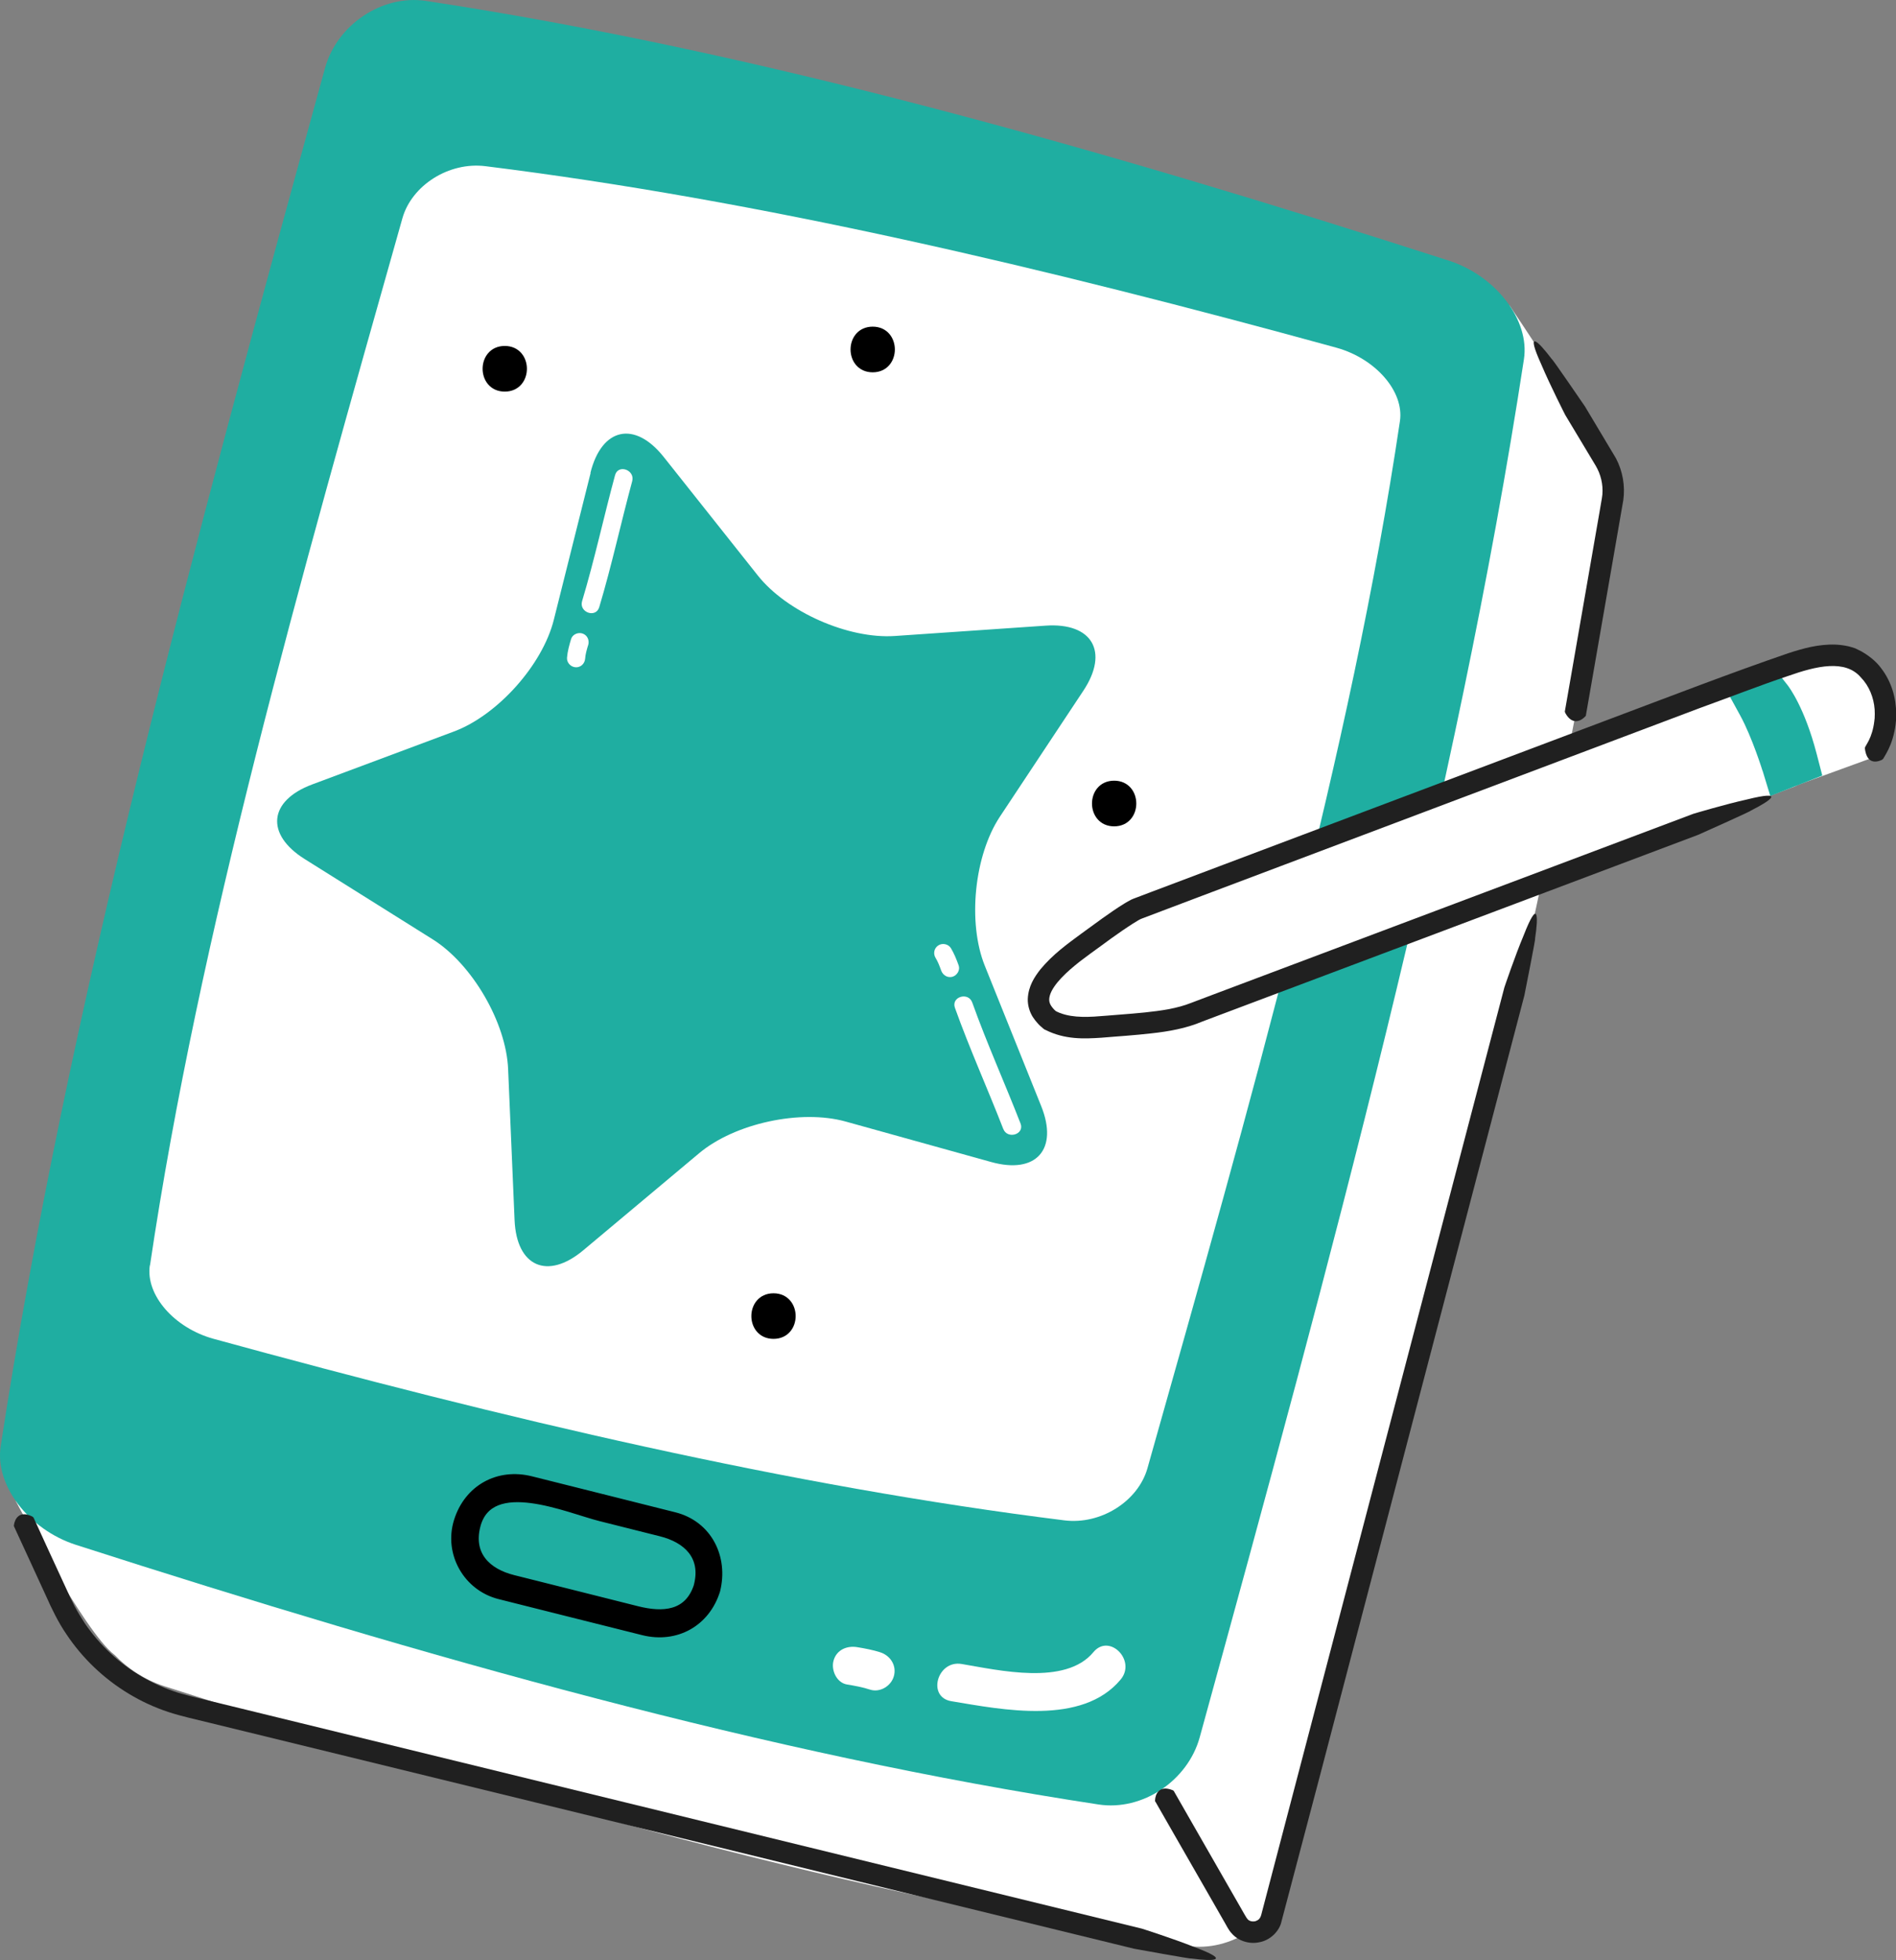 <?xml version="1.0" encoding="UTF-8"?>
<svg id="Layer_2" data-name="Layer 2" xmlns="http://www.w3.org/2000/svg" viewBox="0 0 220.19 227.5">
  <rect x="0" y="0" width="220.19" height="227.5" fill="#808080" stroke="none"/>
  <defs>
    <style>
      .cls-1, .cls-2, .cls-3 {
        fill-rule: evenodd;
      }

      .cls-1, .cls-4 {
        fill: #fff;
      }

      .cls-5, .cls-3 {
        fill: #1faea1;
      }

      .cls-2, .cls-6 {
        stroke: #000;
        stroke-miterlimit: 10;
        stroke-width: .81px;
      }

      .cls-7 {
        fill: #202020;
      }
    </style>
  </defs>
  <g id="Layer_1-2" data-name="Layer 1">
    <g>
      <g>
        <path class="cls-4" d="M186.74,54.1s0-.03,0-.04c-1.03-3.2-11.44-18.62-11.44-18.62l-.67,9.97c-39.39-12.57-77.86-23.28-114.88-28.9-5.11-.78-10.35,2.77-11.74,7.77-14.8,53.83-29.05,106.24-36.95,155.52l-9.26-5.63s7.96,15.22,11.48,17.9c0,0,.02.01.03.02,1.51,1.59,3.49,2.89,5.74,3.62,40.76,13.11,80.55,24.34,118.8,30.15,5.11.78,10.35-2.77,11.74-7.77,15.25-55.45,29.92-109.42,37.66-159.98.2-1.32,0-2.68-.5-4Z"/>
        <g>
          <path class="cls-5" d="M.08,167.86c-.7,4.54,3.25,9.67,8.7,11.44,40.76,13.11,80.55,24.34,118.8,30.15,5.11.78,10.35-2.77,11.74-7.77,15.25-55.45,29.92-109.42,37.66-159.98.7-4.54-3.25-9.67-8.7-11.44C127.52,17.15,87.73,5.91,49.49.11c-5.11-.78-10.35,2.77-11.74,7.77C22.5,63.33,7.82,117.29.08,167.86Z"/>
          <path class="cls-4" d="M17.4,146.87c-.51,3.44,2.83,7.26,7.37,8.52,33.93,9.31,67.02,17.12,98.84,21.08,4.25.53,8.55-2.22,9.64-6.02,11.93-42.19,23.64-83.27,29.33-121.57.51-3.44-2.83-7.26-7.37-8.52-33.92-9.31-67.02-17.12-98.83-21.07-4.25-.53-8.55,2.22-9.64,6.02-11.93,42.19-23.64,83.27-29.32,121.56Z"/>
        </g>
        <path class="cls-6" d="M81,184c-1.08,3.45-4.07,3.56-6.96,2.84-2.46-.62-4.93-1.24-7.4-1.86-2.34-.59-4.68-1.18-7.02-1.76-2.97-.74-5.08-2.71-4.24-6.07,1.5-5.97,10.59-1.92,14.36-.98,2.34.59,4.68,1.18,7.01,1.76,2.98.75,5.09,2.71,4.24,6.07-.37,1.45,1.88,2.07,2.24.62.96-3.82-.92-7.69-4.89-8.69-2.66-.67-5.33-1.34-8-2.01-2.88-.73-5.77-1.45-8.66-2.17-3.84-.96-7.37.99-8.56,4.78-1.18,3.76,1.08,7.74,4.89,8.69,2.67.67,5.33,1.34,8,2.01,2.89.72,5.77,1.45,8.66,2.17,3.84.96,7.38-.99,8.56-4.78.45-1.44-1.8-2.04-2.24-.62Z"/>
        <g>
          <path class="cls-3" d="M68.57,54.88c1.31-5.25,5.14-6.08,8.51-1.84l10.92,13.75c3.36,4.24,10.53,7.4,15.93,7.03l17.51-1.2c5.4-.37,7.37,3.02,4.39,7.53l-9.7,14.63c-2.99,4.51-3.78,12.3-1.76,17.32l6.55,16.29c2.02,5.02-.59,7.94-5.8,6.49l-16.91-4.7c-5.21-1.45-12.87.2-17.02,3.68l-13.46,11.27c-4.15,3.47-7.74,1.89-7.97-3.51l-.75-17.54c-.23-5.4-4.18-12.18-8.76-15.05l-14.87-9.32c-4.58-2.87-4.19-6.77.88-8.66l16.45-6.14c5.07-1.89,10.3-7.73,11.61-12.98l4.27-17.03Z"/>
          <path class="cls-1" d="M116.51,131.03c-1.83-4.7-3.91-9.3-5.61-14.05-.46-1.28,1.55-1.89,2.01-.62,1.7,4.75,3.78,9.35,5.61,14.05.49,1.26-1.52,1.88-2.01.62Z"/>
          <path class="cls-1" d="M109.31,112.67c-.19-.52-.37-1.02-.66-1.49-.3-.49-.17-1.14.33-1.45.47-.3,1.15-.16,1.45.32.38.63.65,1.31.9,2,.2.54-.17,1.15-.7,1.32-.56.17-1.12-.16-1.32-.7Z"/>
          <path class="cls-1" d="M73.42,55.85c-1.32,4.87-2.38,9.8-3.83,14.63-.39,1.3-2.37.6-1.99-.7,1.45-4.83,2.51-9.76,3.83-14.63.36-1.31,2.34-.61,1.99.7Z"/>
          <path class="cls-1" d="M68.3,74.89c-.16.53-.31,1.04-.35,1.59-.05.57-.54,1.02-1.12.97-.56-.04-1.03-.55-.98-1.12.06-.73.26-1.44.47-2.15.16-.55.83-.83,1.35-.64.56.2.8.79.64,1.34Z"/>
        </g>
        <path class="cls-1" d="M126.98,191.77c-3.25,3.92-11,2.09-15.31,1.37-2.83-.47-4.04,3.85-1.19,4.32,5.94.99,15.2,2.86,19.67-2.52,1.84-2.21-1.32-5.4-3.17-3.17Z"/>
        <path class="cls-1" d="M102.25,191.79c-.88-.28-1.78-.45-2.69-.6-1.2-.2-2.41.3-2.76,1.57-.3,1.09.36,2.56,1.56,2.76.91.15,1.81.31,2.69.6,1.16.37,2.45-.43,2.76-1.57.34-1.22-.4-2.38-1.57-2.76Z"/>
        <path class="cls-1" d="M100.02,57.72c-2.89,0-2.89,4.48,0,4.48s2.89-4.48,0-4.48Z"/>
        <path class="cls-2" d="M89.83,150.52c-2.89,0-2.89,4.48,0,4.48s2.89-4.48,0-4.48Z"/>
        <path class="cls-2" d="M129.39,91.02c-2.89,0-2.89,4.49,0,4.49s2.89-4.49,0-4.49Z"/>
        <path class="cls-2" d="M101.35,38.32c-2.89,0-2.89,4.49,0,4.49s2.89-4.49,0-4.49Z"/>
        <path class="cls-2" d="M58.62,40.56c-2.89,0-2.89,4.49,0,4.49s2.89-4.49,0-4.49Z"/>
        <g>
          <g>
            <path class="cls-1" d="M124.3,118.81c-1.09,0-2.09-.57-2.67-1.52-.64-1.05-.87-3.12,1.11-4.5.67-.55,1.29-.98,1.9-1.39.4-.28.77-.54,1.14-.81l1.97-1.43c.06-.04.11-.09.17-.13.18-.15.43-.35.75-.54.02-.01.03-.03.05-.04,1.2-.91,2.41-1.81,3.62-2.71.35-.3.71-.47,1.03-.58.02,0,71.38-26.67,71.38-26.67l1.05.52c.55.27,1,.7,1.33,1.24.41.72.78,1.45,1.14,2.27.09.2.16.39.2.58l.09.16.43,1.12c.15.38.31.79.46,1.24.53,1.01.78,1.99.77,2.98l-.02,1.61-1.24.78c-.2.14-.41.26-.64.34l-69.93,26.21c-.36.19-.81.33-1.37.33-.78.06-1.56.12-2.33.18l-1.31.1c-.96.07-1.92.14-2.87.22-.35.03-.69.06-1.04.09l-.66.06s-3.91.26-4.02.27c-.11.02-.28.04-.49.04Z"/>
            <path class="cls-1" d="M205.83,89.82c-.45-.73-.68-1.46-.83-2.09l-2.15.55.99-3.74c-.03-.06-.06-.13-.1-.19,0,0-.09-.15-.12-.22-.36-.43-.85-1.14-1.06-2.12l-.57-2.58,11-3.73c.34-.11.69-.16,1.04-.16.61,0,1.54.17,2.45.97,1.08.95,1.92,2.3,2.56,4.12.14.39.27.81.37,1.22.15.63.3,1.31.3,2.09,0,2.96-1.88,3.89-2.63,4.15l-10.08,3.67-1.19-1.95Z"/>
          </g>
          <path class="cls-3" d="M204.69,89.47s-1.2-3.87-2.58-6.4l-1.67-3.05,5.9-2.09,1.23,1.56c.2.25,2.01,2.65,3.4,7.99l.66,2.54-6.04,2.37-.89-2.92Z"/>
        </g>
        <path class="cls-7" d="M218.66,88.1c-.04.06-.06.08-.16.12-.34.16-.81.26-1.18.08-.38-.17-.64-.64-.74-1.39,0-.03,0-.14.02-.19,0-.03.2-.31.45-.81.25-.5.51-1.26.62-2.2l.02-.18.02-.15c.02-.34.02-.69,0-1.03-.1-1.38-.64-2.73-1.58-3.7-1.82-2.16-5.21-1.34-8.47-.19-3.41,1.14-6.77,2.47-10.27,3.73-3.5,1.32-7.07,2.66-10.69,4.03-14.51,5.47-29.94,11.28-45.34,17.09l-5.77,2.18-2.88,1.09c-.29.08-.75.38-1.15.63-.41.26-.83.54-1.24.82-.84.58-1.62,1.14-2.47,1.77-.84.61-1.65,1.19-2.43,1.79-.77.61-1.51,1.23-2.14,1.9-.63.66-1.16,1.39-1.35,2.03-.18.63-.07,1.04.42,1.58.09.12.34.31.28.27.08.03.33.17.51.22.38.15.79.25,1.22.32,1.72.28,3.65,0,5.67-.14,1.94-.15,3.93-.31,5.73-.64.91-.18,1.76-.4,2.59-.73.9-.34,1.8-.68,2.7-1.02,14.42-5.43,27.85-10.48,39.37-14.81,9.75-3.67,16.23-6.11,16.23-6.11,0,0,3.63-1.09,6.25-1.67,4.4-1.09,2.9.06.39,1.32.29-.05-6.08,2.79-6.08,2.79,0,0-7.51,2.83-18.8,7.08-11.34,4.27-24.58,9.25-38.78,14.59-1.87.8-3.96,1.16-5.89,1.37-.99.11-1.92.2-2.94.28-.96.06-1.9.16-2.91.23-1.99.13-4.23.23-6.48-.91-.22-.07-.41-.32-.51-.38-.12-.1-.23-.2-.34-.33-.22-.23-.43-.5-.62-.79-.37-.59-.6-1.35-.58-2.09.06-1.49.79-2.57,1.47-3.44,1.43-1.73,3.13-2.95,4.76-4.15l2.45-1.78c.84-.59,1.67-1.18,2.59-1.74.24-.14.45-.27.75-.42.26-.12.3-.12.44-.18l.35-.13,1.42-.54,2.84-1.07,5.7-2.15c15.2-5.73,30.42-11.47,44.74-16.86,7.14-2.68,14.1-5.37,20.78-7.66,1.71-.56,3.53-1.08,5.53-1.01.5.02,1,.09,1.5.2.26.07.52.14.77.23l.71.35c.89.51,1.7,1.14,2.29,1.94,1.22,1.57,1.76,3.49,1.76,5.32,0,.23.01.46-.02.69v.12s-.02.12-.02.12l-.02.24c-.15,1.25-.51,2.27-.84,2.95-.34.68-.6,1.06-.62,1.11Z"/>
      </g>
      <path class="cls-7" d="M1.63,177.18c-.02-.06-.03-.08-.01-.17.09-.65.58-1.74,2.1-1,.03.01.14.09.17.13l1.72,3.75,2.04,4.42.51,1.11.51,1.03c.36.67.76,1.33,1.18,1.97,1.72,2.53,4.01,4.67,6.66,6.21,1.32.77,2.73,1.39,4.19,1.85,1.42.43,3.09.79,4.64,1.18l9.46,2.31,37.83,9.24,59.98,14.65s3.62,1.15,6.1,2.14c4.25,1.58,2.37,1.69-.41,1.32.27.12-6.6-1.13-6.6-1.13l-60.93-14.88-37.2-9.09-9.3-2.27c-1.54-.39-3.09-.7-4.73-1.24-1.6-.53-3.14-1.24-4.58-2.11-2.89-1.74-5.39-4.12-7.26-6.93-.94-1.37-1.71-2.97-2.34-4.39l-2-4.35-1.73-3.75Z"/>
      <path class="cls-7" d="M134.17,209.13c-.03-.05-.04-.07-.03-.17.03-.65.42-1.79,2-1.19.03.01.15.07.18.12l2.05,3.58,4.48,7.81,1.12,1.95.56.98c.23.4.29.48.4.6.22.2.58.27.91.17.33-.12.51-.3.63-.71l4.57-17.42,9.14-34.84,14.53-55.4s1.21-3.6,2.25-6.07c1.65-4.22,1.73-2.34,1.31.43.13-.27-1.24,6.58-1.24,6.58l-14.75,56.26-8.98,34.26-4.55,17.24c-.38,1.09-1.42,1.96-2.55,2.14-1.11.23-2.39-.15-3.16-1.04-.2-.2-.36-.48-.48-.67l-.27-.48-.55-.96-1.1-1.92-4.41-7.68-2.05-3.58Z"/>
      <path class="cls-7" d="M184.19,83.01c-.01.06-.02.08-.09.15-.44.48-1.47,1.1-2.3-.37-.02-.03-.07-.15-.07-.21l.71-4.06,2.95-16.97.37-2.12.18-1.06.09-.52c.02-.14.04-.29.06-.44.1-1.17-.18-2.36-.79-3.38l-3.52-5.86s-1.73-3.38-2.77-5.84c-1.87-4.13-.47-2.87,1.22-.63-.1-.28,3.84,5.48,3.84,5.48l3.6,6.02c.78,1.48,1.08,3.2.85,4.85l-.73,4.21-2.9,16.68-.71,4.07Z"/>
    </g>
  </g>
</svg>